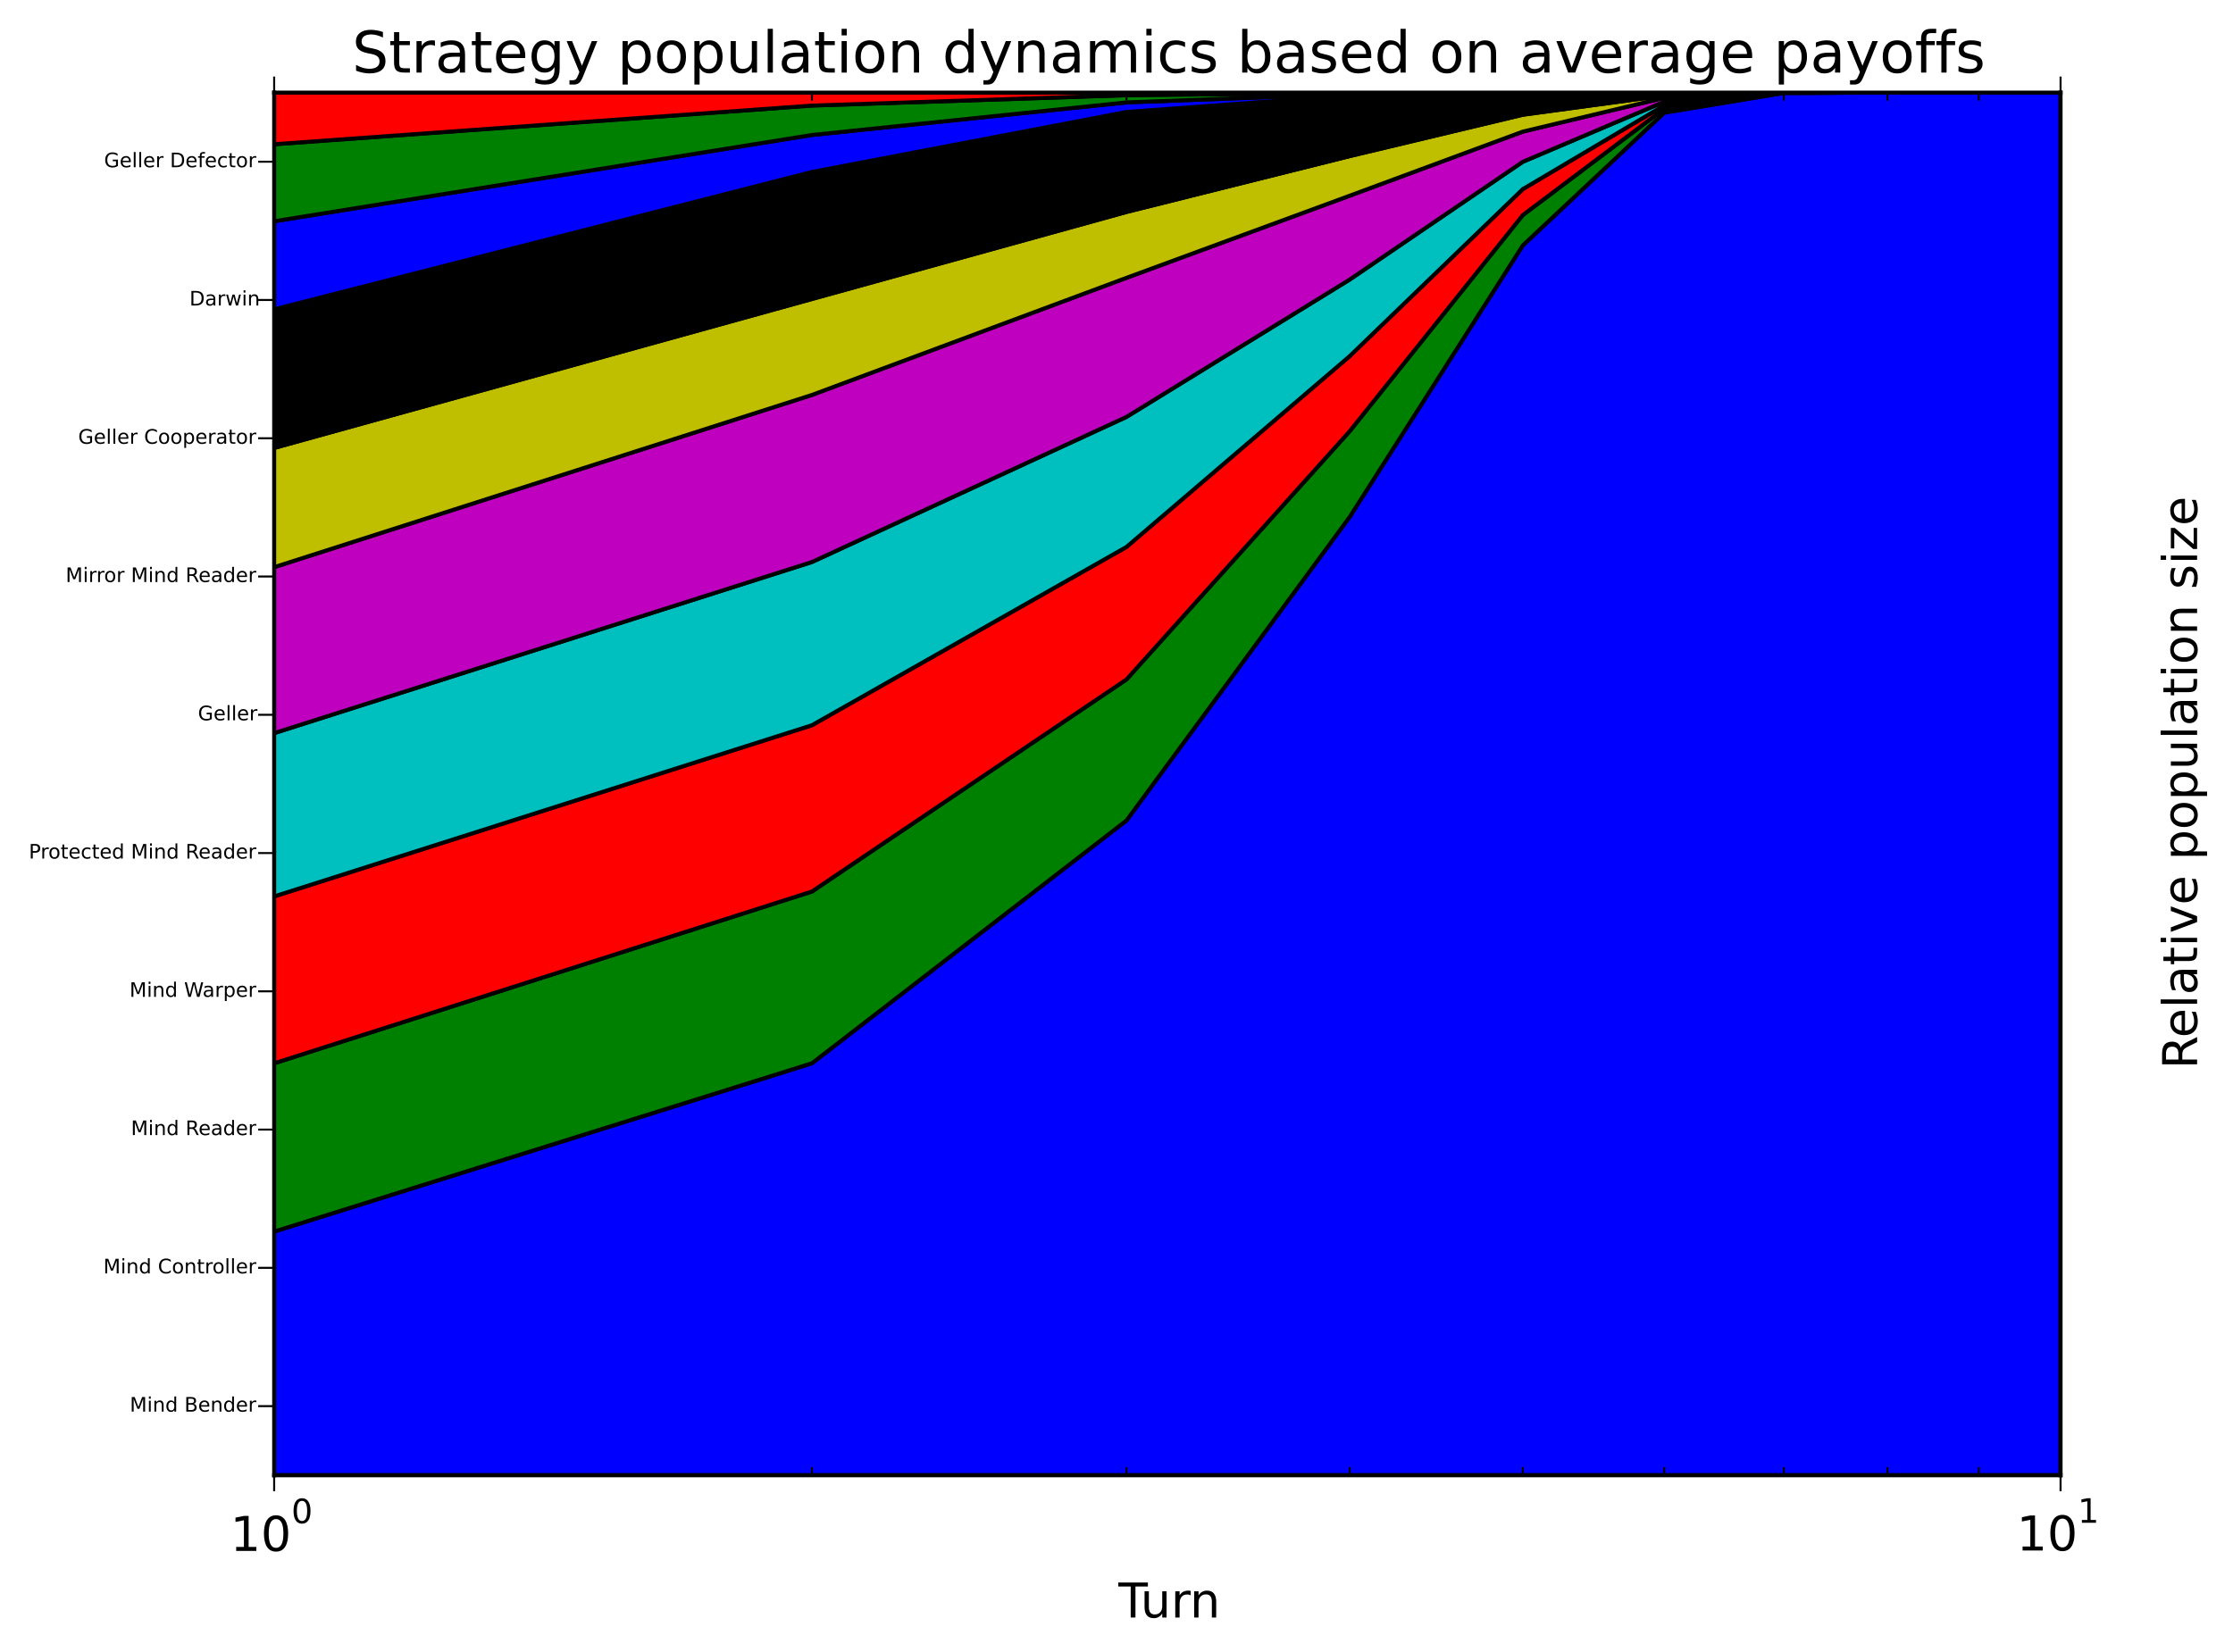 <?xml version="1.0" encoding="utf-8" standalone="no"?>
<!DOCTYPE svg PUBLIC "-//W3C//DTD SVG 1.1//EN"
  "http://www.w3.org/Graphics/SVG/1.1/DTD/svg11.dtd">
<!-- Created with matplotlib (http://matplotlib.org/) -->
<svg height="413pt" version="1.1" viewBox="0 0 558 413" width="558pt" xmlns="http://www.w3.org/2000/svg" xmlns:xlink="http://www.w3.org/1999/xlink">
 <defs>
  <style type="text/css">
*{stroke-linecap:butt;stroke-linejoin:round;}
  </style>
 </defs>
 <g id="figure_1">
  <g id="patch_1">
   <path d="
M0 413.995
L558.725 413.995
L558.725 0
L0 0
z
" style="fill:#ffffff;"/>
  </g>
  <g id="axes_1">
   <g id="patch_2">
    <path d="
M68.511 368.742
L514.911 368.742
L514.911 23.142
L68.511 23.142
z
" style="fill:#ffffff;"/>
   </g>
   <g id="PolyCollection_1">
    <defs>
     <path d="
M-134298 -79.814
L-134298 -45.254
L68.511 -45.254
L202.891 -45.254
L281.498 -45.254
L337.27 -45.254
L380.531 -45.254
L415.878 -45.254
L445.763 -45.254
L471.65 -45.254
L494.485 -45.254
L514.911 -45.254
L514.911 -390.854
L514.911 -390.854
L494.485 -390.854
L471.65 -390.854
L445.763 -390.769
L415.878 -385.835
L380.531 -352.652
L337.27 -284.787
L281.498 -208.914
L202.891 -148.225
L68.511 -106.16
L-134298 -79.814
z
" id="mc8242476f3" style="stroke:#000000;"/>
    </defs>
    <g clip-path="url(#pef2e066b19)">
     <use style="fill:#0000ff;stroke:#000000;" x="0.0" xlink:href="#mc8242476f3" y="413.995"/>
    </g>
   </g>
   <g id="PolyCollection_2">
    <defs>
     <path d="
M-134298 -114.374
L-134298 -79.814
L68.511 -106.16
L202.891 -148.225
L281.498 -208.914
L337.27 -284.787
L380.531 -352.652
L415.878 -385.835
L445.763 -390.769
L471.65 -390.854
L494.485 -390.854
L514.911 -390.854
L514.911 -390.854
L514.911 -390.854
L494.485 -390.854
L471.65 -390.854
L445.763 -390.786
L415.878 -386.829
L380.531 -360.236
L337.27 -306.209
L281.498 -244.169
L202.891 -191.158
L68.511 -148.221
L-134298 -114.374
z
" id="m0f67fa0fde" style="stroke:#000000;"/>
    </defs>
    <g clip-path="url(#pef2e066b19)">
     <use style="fill:#008000;stroke:#000000;" x="0.0" xlink:href="#m0f67fa0fde" y="413.995"/>
    </g>
   </g>
   <g id="PolyCollection_3">
    <defs>
     <path d="
M-134298 -148.934
L-134298 -114.374
L68.511 -148.221
L202.891 -191.158
L281.498 -244.169
L337.27 -306.209
L380.531 -360.236
L415.878 -386.829
L445.763 -390.786
L471.65 -390.854
L494.485 -390.854
L514.911 -390.854
L514.911 -390.854
L514.911 -390.854
L494.485 -390.854
L471.65 -390.854
L445.763 -390.8
L415.878 -387.667
L380.531 -366.723
L337.27 -324.977
L281.498 -277.287
L202.891 -232.722
L68.511 -189.934
L-134298 -148.934
z
" id="m41593e9311" style="stroke:#000000;"/>
    </defs>
    <g clip-path="url(#pef2e066b19)">
     <use style="fill:#ff0000;stroke:#000000;" x="0.0" xlink:href="#m41593e9311" y="413.995"/>
    </g>
   </g>
   <g id="PolyCollection_4">
    <defs>
     <path d="
M-134298 -183.494
L-134298 -148.934
L68.511 -189.934
L202.891 -232.722
L281.498 -277.287
L337.27 -324.977
L380.531 -366.723
L415.878 -387.667
L445.763 -390.8
L471.65 -390.854
L494.485 -390.854
L514.911 -390.854
L514.911 -390.854
L514.911 -390.854
L494.485 -390.854
L471.65 -390.854
L445.763 -390.816
L415.878 -388.569
L380.531 -373.556
L337.27 -344.118
L281.498 -309.789
L202.891 -273.519
L68.511 -230.747
L-134298 -183.494
z
" id="m79c3edde9b" style="stroke:#000000;"/>
    </defs>
    <g clip-path="url(#pef2e066b19)">
     <use style="fill:#00bfbf;stroke:#000000;" x="0.0" xlink:href="#m79c3edde9b" y="413.995"/>
    </g>
   </g>
   <g id="PolyCollection_5">
    <defs>
     <path d="
M-134298 -218.054
L-134298 -183.494
L68.511 -230.747
L202.891 -273.519
L281.498 -309.789
L337.27 -344.118
L380.531 -373.556
L415.878 -388.569
L445.763 -390.816
L471.65 -390.854
L494.485 -390.854
L514.911 -390.854
L514.911 -390.854
L514.911 -390.854
L494.485 -390.854
L471.65 -390.854
L445.763 -390.832
L415.878 -389.55
L380.531 -381.097
L337.27 -365.076
L281.498 -344.554
L202.891 -315.278
L68.511 -272.232
L-134298 -218.054
z
" id="m6685c717e5" style="stroke:#000000;"/>
    </defs>
    <g clip-path="url(#pef2e066b19)">
     <use style="fill:#bf00bf;stroke:#000000;" x="0.0" xlink:href="#m6685c717e5" y="413.995"/>
    </g>
   </g>
   <g id="PolyCollection_6">
    <defs>
     <path d="
M-134298 -252.614
L-134298 -218.054
L68.511 -272.232
L202.891 -315.278
L281.498 -344.554
L337.27 -365.076
L380.531 -381.097
L415.878 -389.55
L445.763 -390.832
L471.65 -390.854
L494.485 -390.854
L514.911 -390.854
L514.911 -390.854
L514.911 -390.854
L494.485 -390.854
L471.65 -390.854
L445.763 -390.841
L415.878 -390.127
L380.531 -385.314
L337.27 -374.972
L281.498 -361.016
L202.891 -339.258
L68.511 -302.028
L-134298 -252.614
z
" id="m4941524618" style="stroke:#000000;"/>
    </defs>
    <g clip-path="url(#pef2e066b19)">
     <use style="fill:#bfbf00;stroke:#000000;" x="0.0" xlink:href="#m4941524618" y="413.995"/>
    </g>
   </g>
   <g id="PolyCollection_7">
    <defs>
     <path d="
M-134298 -287.174
L-134298 -252.614
L68.511 -302.028
L202.891 -339.258
L281.498 -361.016
L337.27 -374.972
L380.531 -385.314
L415.878 -390.127
L445.763 -390.841
L471.65 -390.854
L494.485 -390.854
L514.911 -390.854
L514.911 -390.854
L514.911 -390.854
L494.485 -390.854
L471.65 -390.854
L445.763 -390.854
L415.878 -390.852
L380.531 -390.79
L337.27 -390.113
L281.498 -386.011
L202.891 -371.019
L68.511 -336.675
L-134298 -287.174
z
" id="m78f2114710" style="stroke:#000000;"/>
    </defs>
    <g clip-path="url(#pef2e066b19)">
     <use style="stroke:#000000;" x="0.0" xlink:href="#m78f2114710" y="413.995"/>
    </g>
   </g>
   <g id="PolyCollection_8">
    <defs>
     <path d="
M-134298 -321.734
L-134298 -287.174
L68.511 -336.675
L202.891 -371.019
L281.498 -386.011
L337.27 -390.113
L380.531 -390.79
L415.878 -390.852
L445.763 -390.854
L471.65 -390.854
L494.485 -390.854
L514.911 -390.854
L514.911 -390.854
L514.911 -390.854
L494.485 -390.854
L471.65 -390.854
L445.763 -390.854
L415.878 -390.853
L380.531 -390.822
L337.27 -390.483
L281.498 -388.399
L202.891 -380.257
L68.511 -358.694
L-134298 -321.734
z
" id="mba1c99d856" style="stroke:#000000;"/>
    </defs>
    <g clip-path="url(#pef2e066b19)">
     <use style="fill:#0000ff;stroke:#000000;" x="0.0" xlink:href="#mba1c99d856" y="413.995"/>
    </g>
   </g>
   <g id="PolyCollection_9">
    <defs>
     <path d="
M-134298 -356.294
L-134298 -321.734
L68.511 -358.694
L202.891 -380.257
L281.498 -388.399
L337.27 -390.483
L380.531 -390.822
L415.878 -390.853
L445.763 -390.854
L471.65 -390.854
L494.485 -390.854
L514.911 -390.854
L514.911 -390.854
L514.911 -390.854
L494.485 -390.854
L471.65 -390.854
L445.763 -390.854
L415.878 -390.854
L380.531 -390.846
L337.27 -390.761
L281.498 -390.202
L202.891 -387.609
L68.511 -377.942
L-134298 -356.294
z
" id="ma7e4cc4b0d" style="stroke:#000000;"/>
    </defs>
    <g clip-path="url(#pef2e066b19)">
     <use style="fill:#008000;stroke:#000000;" x="0.0" xlink:href="#ma7e4cc4b0d" y="413.995"/>
    </g>
   </g>
   <g id="PolyCollection_10">
    <defs>
     <path d="
M-134298 -390.854
L-134298 -356.294
L68.511 -377.942
L202.891 -387.609
L281.498 -390.202
L337.27 -390.761
L380.531 -390.846
L415.878 -390.854
L445.763 -390.854
L471.65 -390.854
L494.485 -390.854
L514.911 -390.854
L514.911 -390.854
L514.911 -390.854
L494.485 -390.854
L471.65 -390.854
L445.763 -390.854
L415.878 -390.854
L380.531 -390.854
L337.27 -390.854
L281.498 -390.854
L202.891 -390.854
L68.511 -390.854
L-134298 -390.854
z
" id="m9de6406412" style="stroke:#000000;"/>
    </defs>
    <g clip-path="url(#pef2e066b19)">
     <use style="fill:#ff0000;stroke:#000000;" x="0.0" xlink:href="#m9de6406412" y="413.995"/>
    </g>
   </g>
   <g id="patch_3">
    <path d="
M68.511 23.142
L514.911 23.142" style="fill:none;stroke:#000000;stroke-linecap:square;stroke-linejoin:miter;"/>
   </g>
   <g id="patch_4">
    <path d="
M514.911 368.742
L514.911 23.142" style="fill:none;stroke:#000000;stroke-linecap:square;stroke-linejoin:miter;"/>
   </g>
   <g id="patch_5">
    <path d="
M68.511 368.742
L514.911 368.742" style="fill:none;stroke:#000000;stroke-linecap:square;stroke-linejoin:miter;"/>
   </g>
   <g id="patch_6">
    <path d="
M68.511 368.742
L68.511 23.142" style="fill:none;stroke:#000000;stroke-linecap:square;stroke-linejoin:miter;"/>
   </g>
   <g id="matplotlib.axis_1">
    <g id="xtick_1">
     <g id="line2d_1">
      <defs>
       <path d="
M0 0
L0 4" id="m741efc42ff" style="stroke:#000000;stroke-width:0.5;"/>
      </defs>
      <g>
       <use style="stroke:#000000;stroke-width:0.5;" x="68.511" xlink:href="#m741efc42ff" y="368.742"/>
      </g>
     </g>
     <g id="line2d_2">
      <defs>
       <path d="
M0 0
L0 -4" id="m93b0483c22" style="stroke:#000000;stroke-width:0.5;"/>
      </defs>
      <g>
       <use style="stroke:#000000;stroke-width:0.5;" x="68.511" xlink:href="#m93b0483c22" y="23.142"/>
      </g>
     </g>
     <g id="text_1">
      <!-- $\mathdefault{10^{0}}$ -->
      <defs>
       <path d="
M12.406 8.297
L28.516 8.297
L28.516 63.922
L10.984 60.406
L10.984 69.391
L28.422 72.906
L38.281 72.906
L38.281 8.297
L54.391 8.297
L54.391 0
L12.406 0
z
" id="DejaVuSans-31"/>
       <path d="
M31.781 66.406
Q24.172 66.406 20.328 58.906
Q16.5 51.422 16.5 36.375
Q16.5 21.391 20.328 13.891
Q24.172 6.391 31.781 6.391
Q39.453 6.391 43.281 13.891
Q47.125 21.391 47.125 36.375
Q47.125 51.422 43.281 58.906
Q39.453 66.406 31.781 66.406
M31.781 74.219
Q44.047 74.219 50.516 64.516
Q56.984 54.828 56.984 36.375
Q56.984 17.969 50.516 8.266
Q44.047 -1.422 31.781 -1.422
Q19.531 -1.422 13.062 8.266
Q6.594 17.969 6.594 36.375
Q6.594 54.828 13.062 64.516
Q19.531 74.219 31.781 74.219" id="DejaVuSans-30"/>
      </defs>
      <g transform="translate(57.531 387.686)scale(0.12 -0.12)">
       <use transform="translate(0.0 0.234)" xlink:href="#DejaVuSans-31"/>
       <use transform="translate(63.623 0.234)" xlink:href="#DejaVuSans-30"/>
       <use transform="translate(127.246 58.047)scale(0.7)" xlink:href="#DejaVuSans-30"/>
      </g>
     </g>
    </g>
    <g id="xtick_2">
     <g id="line2d_3">
      <g>
       <use style="stroke:#000000;stroke-width:0.5;" x="514.911" xlink:href="#m741efc42ff" y="368.742"/>
      </g>
     </g>
     <g id="line2d_4">
      <g>
       <use style="stroke:#000000;stroke-width:0.5;" x="514.911" xlink:href="#m93b0483c22" y="23.142"/>
      </g>
     </g>
     <g id="text_2">
      <!-- $\mathdefault{10^{1}}$ -->
      <g transform="translate(503.931 387.566)scale(0.12 -0.12)">
       <use transform="translate(0.0 0.153)" xlink:href="#DejaVuSans-31"/>
       <use transform="translate(63.623 0.153)" xlink:href="#DejaVuSans-30"/>
       <use transform="translate(127.246 57.966)scale(0.7)" xlink:href="#DejaVuSans-31"/>
      </g>
     </g>
    </g>
    <g id="xtick_3">
     <g id="line2d_5">
      <defs>
       <path d="
M0 0
L0 -2" id="m177f7580d0" style="stroke:#000000;stroke-width:0.5;"/>
      </defs>
      <g>
       <use style="stroke:#000000;stroke-width:0.5;" x="202.891" xlink:href="#m177f7580d0" y="368.742"/>
      </g>
     </g>
     <g id="line2d_6">
      <defs>
       <path d="
M0 0
L0 2" id="m5284c7e2a0" style="stroke:#000000;stroke-width:0.5;"/>
      </defs>
      <g>
       <use style="stroke:#000000;stroke-width:0.5;" x="202.891" xlink:href="#m5284c7e2a0" y="23.142"/>
      </g>
     </g>
    </g>
    <g id="xtick_4">
     <g id="line2d_7">
      <g>
       <use style="stroke:#000000;stroke-width:0.5;" x="281.498" xlink:href="#m177f7580d0" y="368.742"/>
      </g>
     </g>
     <g id="line2d_8">
      <g>
       <use style="stroke:#000000;stroke-width:0.5;" x="281.498" xlink:href="#m5284c7e2a0" y="23.142"/>
      </g>
     </g>
    </g>
    <g id="xtick_5">
     <g id="line2d_9">
      <g>
       <use style="stroke:#000000;stroke-width:0.5;" x="337.27" xlink:href="#m177f7580d0" y="368.742"/>
      </g>
     </g>
     <g id="line2d_10">
      <g>
       <use style="stroke:#000000;stroke-width:0.5;" x="337.27" xlink:href="#m5284c7e2a0" y="23.142"/>
      </g>
     </g>
    </g>
    <g id="xtick_6">
     <g id="line2d_11">
      <g>
       <use style="stroke:#000000;stroke-width:0.5;" x="380.531" xlink:href="#m177f7580d0" y="368.742"/>
      </g>
     </g>
     <g id="line2d_12">
      <g>
       <use style="stroke:#000000;stroke-width:0.5;" x="380.531" xlink:href="#m5284c7e2a0" y="23.142"/>
      </g>
     </g>
    </g>
    <g id="xtick_7">
     <g id="line2d_13">
      <g>
       <use style="stroke:#000000;stroke-width:0.5;" x="415.878" xlink:href="#m177f7580d0" y="368.742"/>
      </g>
     </g>
     <g id="line2d_14">
      <g>
       <use style="stroke:#000000;stroke-width:0.5;" x="415.878" xlink:href="#m5284c7e2a0" y="23.142"/>
      </g>
     </g>
    </g>
    <g id="xtick_8">
     <g id="line2d_15">
      <g>
       <use style="stroke:#000000;stroke-width:0.5;" x="445.763" xlink:href="#m177f7580d0" y="368.742"/>
      </g>
     </g>
     <g id="line2d_16">
      <g>
       <use style="stroke:#000000;stroke-width:0.5;" x="445.763" xlink:href="#m5284c7e2a0" y="23.142"/>
      </g>
     </g>
    </g>
    <g id="xtick_9">
     <g id="line2d_17">
      <g>
       <use style="stroke:#000000;stroke-width:0.5;" x="471.65" xlink:href="#m177f7580d0" y="368.742"/>
      </g>
     </g>
     <g id="line2d_18">
      <g>
       <use style="stroke:#000000;stroke-width:0.5;" x="471.65" xlink:href="#m5284c7e2a0" y="23.142"/>
      </g>
     </g>
    </g>
    <g id="xtick_10">
     <g id="line2d_19">
      <g>
       <use style="stroke:#000000;stroke-width:0.5;" x="494.485" xlink:href="#m177f7580d0" y="368.742"/>
      </g>
     </g>
     <g id="line2d_20">
      <g>
       <use style="stroke:#000000;stroke-width:0.5;" x="494.485" xlink:href="#m5284c7e2a0" y="23.142"/>
      </g>
     </g>
    </g>
    <g id="text_3">
     <!-- Turn -->
     <defs>
      <path d="
M8.5 21.578
L8.5 54.688
L17.484 54.688
L17.484 21.922
Q17.484 14.156 20.5 10.266
Q23.531 6.391 29.594 6.391
Q36.859 6.391 41.078 11.031
Q45.312 15.672 45.312 23.688
L45.312 54.688
L54.297 54.688
L54.297 0
L45.312 0
L45.312 8.406
Q42.047 3.422 37.719 1
Q33.406 -1.422 27.688 -1.422
Q18.266 -1.422 13.375 4.438
Q8.5 10.297 8.5 21.578
M31.109 56
z
" id="DejaVuSans-75"/>
      <path d="
M41.109 46.297
Q39.594 47.172 37.812 47.578
Q36.031 48 33.891 48
Q26.266 48 22.188 43.047
Q18.109 38.094 18.109 28.812
L18.109 0
L9.078 0
L9.078 54.688
L18.109 54.688
L18.109 46.188
Q20.953 51.172 25.484 53.578
Q30.031 56 36.531 56
Q37.453 56 38.578 55.875
Q39.703 55.766 41.062 55.516
z
" id="DejaVuSans-72"/>
      <path d="
M54.891 33.016
L54.891 0
L45.906 0
L45.906 32.719
Q45.906 40.484 42.875 44.328
Q39.844 48.188 33.797 48.188
Q26.516 48.188 22.312 43.547
Q18.109 38.922 18.109 30.906
L18.109 0
L9.078 0
L9.078 54.688
L18.109 54.688
L18.109 46.188
Q21.344 51.125 25.703 53.562
Q30.078 56 35.797 56
Q45.219 56 50.047 50.172
Q54.891 44.344 54.891 33.016" id="DejaVuSans-6e"/>
      <path d="
M-0.297 72.906
L61.375 72.906
L61.375 64.594
L35.5 64.594
L35.5 0
L25.594 0
L25.594 64.594
L-0.297 64.594
z
" id="DejaVuSans-54"/>
     </defs>
     <g transform="translate(279.478 404.3)scale(0.12 -0.12)">
      <use xlink:href="#DejaVuSans-54"/>
      <use x="45.959" xlink:href="#DejaVuSans-75"/>
      <use x="109.338" xlink:href="#DejaVuSans-72"/>
      <use x="148.701" xlink:href="#DejaVuSans-6e"/>
     </g>
    </g>
   </g>
   <g id="matplotlib.axis_2">
    <g id="ytick_1">
     <g id="line2d_21">
      <defs>
       <path d="
M0 0
L-4 0" id="mcb0005524f" style="stroke:#000000;stroke-width:0.5;"/>
      </defs>
      <g>
       <use style="stroke:#000000;stroke-width:0.5;" x="68.511" xlink:href="#mcb0005524f" y="351.462"/>
      </g>
     </g>
    </g>
    <g id="ytick_2">
     <g id="line2d_22">
      <g>
       <use style="stroke:#000000;stroke-width:0.5;" x="68.511" xlink:href="#mcb0005524f" y="316.902"/>
      </g>
     </g>
    </g>
    <g id="ytick_3">
     <g id="line2d_23">
      <g>
       <use style="stroke:#000000;stroke-width:0.5;" x="68.511" xlink:href="#mcb0005524f" y="282.342"/>
      </g>
     </g>
    </g>
    <g id="ytick_4">
     <g id="line2d_24">
      <g>
       <use style="stroke:#000000;stroke-width:0.5;" x="68.511" xlink:href="#mcb0005524f" y="247.782"/>
      </g>
     </g>
    </g>
    <g id="ytick_5">
     <g id="line2d_25">
      <g>
       <use style="stroke:#000000;stroke-width:0.5;" x="68.511" xlink:href="#mcb0005524f" y="213.222"/>
      </g>
     </g>
    </g>
    <g id="ytick_6">
     <g id="line2d_26">
      <g>
       <use style="stroke:#000000;stroke-width:0.5;" x="68.511" xlink:href="#mcb0005524f" y="178.662"/>
      </g>
     </g>
    </g>
    <g id="ytick_7">
     <g id="line2d_27">
      <g>
       <use style="stroke:#000000;stroke-width:0.5;" x="68.511" xlink:href="#mcb0005524f" y="144.102"/>
      </g>
     </g>
    </g>
    <g id="ytick_8">
     <g id="line2d_28">
      <g>
       <use style="stroke:#000000;stroke-width:0.5;" x="68.511" xlink:href="#mcb0005524f" y="109.542"/>
      </g>
     </g>
    </g>
    <g id="ytick_9">
     <g id="line2d_29">
      <g>
       <use style="stroke:#000000;stroke-width:0.5;" x="68.511" xlink:href="#mcb0005524f" y="74.982"/>
      </g>
     </g>
    </g>
    <g id="ytick_10">
     <g id="line2d_30">
      <g>
       <use style="stroke:#000000;stroke-width:0.5;" x="68.511" xlink:href="#mcb0005524f" y="40.422"/>
      </g>
     </g>
    </g>
    <g id="text_4">
     <!-- Relative population size -->
     <defs>
      <path d="
M2.984 54.688
L12.5 54.688
L29.594 8.797
L46.688 54.688
L56.203 54.688
L35.688 0
L23.484 0
z
" id="DejaVuSans-76"/>
      <path d="
M30.609 48.391
Q23.391 48.391 19.188 42.75
Q14.984 37.109 14.984 27.297
Q14.984 17.484 19.156 11.844
Q23.344 6.203 30.609 6.203
Q37.797 6.203 41.984 11.859
Q46.188 17.531 46.188 27.297
Q46.188 37.016 41.984 42.703
Q37.797 48.391 30.609 48.391
M30.609 56
Q42.328 56 49.016 48.375
Q55.719 40.766 55.719 27.297
Q55.719 13.875 49.016 6.219
Q42.328 -1.422 30.609 -1.422
Q18.844 -1.422 12.172 6.219
Q5.516 13.875 5.516 27.297
Q5.516 40.766 12.172 48.375
Q18.844 56 30.609 56" id="DejaVuSans-6f"/>
      <path d="
M9.422 54.688
L18.406 54.688
L18.406 0
L9.422 0
z

M9.422 75.984
L18.406 75.984
L18.406 64.594
L9.422 64.594
z
" id="DejaVuSans-69"/>
      <path d="
M5.516 54.688
L48.188 54.688
L48.188 46.484
L14.406 7.172
L48.188 7.172
L48.188 0
L4.297 0
L4.297 8.203
L38.094 47.516
L5.516 47.516
z
" id="DejaVuSans-7a"/>
      <path d="
M9.422 75.984
L18.406 75.984
L18.406 0
L9.422 0
z
" id="DejaVuSans-6c"/>
      <path id="DejaVuSans-20"/>
      <path d="
M44.391 34.188
Q47.562 33.109 50.562 29.594
Q53.562 26.078 56.594 19.922
L66.609 0
L56 0
L46.688 18.703
Q43.062 26.031 39.672 28.422
Q36.281 30.812 30.422 30.812
L19.672 30.812
L19.672 0
L9.812 0
L9.812 72.906
L32.078 72.906
Q44.578 72.906 50.734 67.672
Q56.891 62.453 56.891 51.906
Q56.891 45.016 53.688 40.469
Q50.484 35.938 44.391 34.188
M19.672 64.797
L19.672 38.922
L32.078 38.922
Q39.203 38.922 42.844 42.219
Q46.484 45.516 46.484 51.906
Q46.484 58.297 42.844 61.547
Q39.203 64.797 32.078 64.797
z
" id="DejaVuSans-52"/>
      <path d="
M18.312 70.219
L18.312 54.688
L36.812 54.688
L36.812 47.703
L18.312 47.703
L18.312 18.016
Q18.312 11.328 20.141 9.422
Q21.969 7.516 27.594 7.516
L36.812 7.516
L36.812 0
L27.594 0
Q17.188 0 13.234 3.875
Q9.281 7.766 9.281 18.016
L9.281 47.703
L2.688 47.703
L2.688 54.688
L9.281 54.688
L9.281 70.219
z
" id="DejaVuSans-74"/>
      <path d="
M56.203 29.594
L56.203 25.203
L14.891 25.203
Q15.484 15.922 20.484 11.062
Q25.484 6.203 34.422 6.203
Q39.594 6.203 44.453 7.469
Q49.312 8.734 54.109 11.281
L54.109 2.781
Q49.266 0.734 44.188 -0.344
Q39.109 -1.422 33.891 -1.422
Q20.797 -1.422 13.156 6.188
Q5.516 13.812 5.516 26.812
Q5.516 40.234 12.766 48.109
Q20.016 56 32.328 56
Q43.359 56 49.781 48.891
Q56.203 41.797 56.203 29.594
M47.219 32.234
Q47.125 39.594 43.094 43.984
Q39.062 48.391 32.422 48.391
Q24.906 48.391 20.391 44.141
Q15.875 39.891 15.188 32.172
z
" id="DejaVuSans-65"/>
      <path d="
M18.109 8.203
L18.109 -20.797
L9.078 -20.797
L9.078 54.688
L18.109 54.688
L18.109 46.391
Q20.953 51.266 25.266 53.625
Q29.594 56 35.594 56
Q45.562 56 51.781 48.094
Q58.016 40.188 58.016 27.297
Q58.016 14.406 51.781 6.484
Q45.562 -1.422 35.594 -1.422
Q29.594 -1.422 25.266 0.953
Q20.953 3.328 18.109 8.203
M48.688 27.297
Q48.688 37.203 44.609 42.844
Q40.531 48.484 33.406 48.484
Q26.266 48.484 22.188 42.844
Q18.109 37.203 18.109 27.297
Q18.109 17.391 22.188 11.75
Q26.266 6.109 33.406 6.109
Q40.531 6.109 44.609 11.75
Q48.688 17.391 48.688 27.297" id="DejaVuSans-70"/>
      <path d="
M44.281 53.078
L44.281 44.578
Q40.484 46.531 36.375 47.5
Q32.281 48.484 27.875 48.484
Q21.188 48.484 17.844 46.438
Q14.5 44.391 14.5 40.281
Q14.5 37.156 16.891 35.375
Q19.281 33.594 26.516 31.984
L29.594 31.297
Q39.156 29.25 43.188 25.516
Q47.219 21.781 47.219 15.094
Q47.219 7.469 41.188 3.016
Q35.156 -1.422 24.609 -1.422
Q20.219 -1.422 15.453 -0.562
Q10.688 0.297 5.422 2
L5.422 11.281
Q10.406 8.688 15.234 7.391
Q20.062 6.109 24.812 6.109
Q31.156 6.109 34.562 8.281
Q37.984 10.453 37.984 14.406
Q37.984 18.062 35.516 20.016
Q33.062 21.969 24.703 23.781
L21.578 24.516
Q13.234 26.266 9.516 29.906
Q5.812 33.547 5.812 39.891
Q5.812 47.609 11.281 51.797
Q16.75 56 26.812 56
Q31.781 56 36.172 55.266
Q40.578 54.547 44.281 53.078" id="DejaVuSans-73"/>
      <path d="
M34.281 27.484
Q23.391 27.484 19.188 25
Q14.984 22.516 14.984 16.5
Q14.984 11.719 18.141 8.906
Q21.297 6.109 26.703 6.109
Q34.188 6.109 38.703 11.406
Q43.219 16.703 43.219 25.484
L43.219 27.484
z

M52.203 31.203
L52.203 0
L43.219 0
L43.219 8.297
Q40.141 3.328 35.547 0.953
Q30.953 -1.422 24.312 -1.422
Q15.922 -1.422 10.953 3.297
Q6 8.016 6 15.922
Q6 25.141 12.172 29.828
Q18.359 34.516 30.609 34.516
L43.219 34.516
L43.219 35.406
Q43.219 41.609 39.141 45
Q35.062 48.391 27.688 48.391
Q23 48.391 18.547 47.266
Q14.109 46.141 10.016 43.891
L10.016 52.203
Q14.938 54.109 19.578 55.047
Q24.219 56 28.609 56
Q40.484 56 46.344 49.844
Q52.203 43.703 52.203 31.203" id="DejaVuSans-61"/>
     </defs>
     <g transform="translate(549.029 267.195)rotate(-90.0)scale(0.12 -0.12)">
      <use xlink:href="#DejaVuSans-52"/>
      <use x="64.982" xlink:href="#DejaVuSans-65"/>
      <use x="126.506" xlink:href="#DejaVuSans-6c"/>
      <use x="154.289" xlink:href="#DejaVuSans-61"/>
      <use x="215.568" xlink:href="#DejaVuSans-74"/>
      <use x="254.777" xlink:href="#DejaVuSans-69"/>
      <use x="282.561" xlink:href="#DejaVuSans-76"/>
      <use x="341.74" xlink:href="#DejaVuSans-65"/>
      <use x="403.264" xlink:href="#DejaVuSans-20"/>
      <use x="435.051" xlink:href="#DejaVuSans-70"/>
      <use x="498.527" xlink:href="#DejaVuSans-6f"/>
      <use x="559.709" xlink:href="#DejaVuSans-70"/>
      <use x="623.186" xlink:href="#DejaVuSans-75"/>
      <use x="686.564" xlink:href="#DejaVuSans-6c"/>
      <use x="714.348" xlink:href="#DejaVuSans-61"/>
      <use x="775.627" xlink:href="#DejaVuSans-74"/>
      <use x="814.836" xlink:href="#DejaVuSans-69"/>
      <use x="842.619" xlink:href="#DejaVuSans-6f"/>
      <use x="903.801" xlink:href="#DejaVuSans-6e"/>
      <use x="967.18" xlink:href="#DejaVuSans-20"/>
      <use x="998.967" xlink:href="#DejaVuSans-73"/>
      <use x="1051.066" xlink:href="#DejaVuSans-69"/>
      <use x="1078.85" xlink:href="#DejaVuSans-7a"/>
      <use x="1131.34" xlink:href="#DejaVuSans-65"/>
     </g>
    </g>
   </g>
   <g id="text_5">
    <!-- Mind Bender -->
    <defs>
     <path d="
M9.812 72.906
L24.516 72.906
L43.109 23.297
L61.812 72.906
L76.516 72.906
L76.516 0
L66.891 0
L66.891 64.016
L48.094 14.016
L38.188 14.016
L19.391 64.016
L19.391 0
L9.812 0
z
" id="DejaVuSans-4d"/>
     <path d="
M45.406 46.391
L45.406 75.984
L54.391 75.984
L54.391 0
L45.406 0
L45.406 8.203
Q42.578 3.328 38.25 0.953
Q33.938 -1.422 27.875 -1.422
Q17.969 -1.422 11.734 6.484
Q5.516 14.406 5.516 27.297
Q5.516 40.188 11.734 48.094
Q17.969 56 27.875 56
Q33.938 56 38.25 53.625
Q42.578 51.266 45.406 46.391
M14.797 27.297
Q14.797 17.391 18.875 11.75
Q22.953 6.109 30.078 6.109
Q37.203 6.109 41.297 11.75
Q45.406 17.391 45.406 27.297
Q45.406 37.203 41.297 42.844
Q37.203 48.484 30.078 48.484
Q22.953 48.484 18.875 42.844
Q14.797 37.203 14.797 27.297" id="DejaVuSans-64"/>
     <path d="
M19.672 34.812
L19.672 8.109
L35.5 8.109
Q43.453 8.109 47.281 11.406
Q51.125 14.703 51.125 21.484
Q51.125 28.328 47.281 31.562
Q43.453 34.812 35.5 34.812
z

M19.672 64.797
L19.672 42.828
L34.281 42.828
Q41.5 42.828 45.031 45.531
Q48.578 48.25 48.578 53.812
Q48.578 59.328 45.031 62.062
Q41.5 64.797 34.281 64.797
z

M9.812 72.906
L35.016 72.906
Q46.297 72.906 52.391 68.219
Q58.5 63.531 58.5 54.891
Q58.5 48.188 55.375 44.234
Q52.25 40.281 46.188 39.312
Q53.469 37.75 57.5 32.781
Q61.531 27.828 61.531 20.406
Q61.531 10.641 54.891 5.312
Q48.25 0 35.984 0
L9.812 0
z
" id="DejaVuSans-42"/>
    </defs>
    <g transform="translate(32.43 352.841)scale(0.05 -0.05)">
     <use xlink:href="#DejaVuSans-4d"/>
     <use x="86.279" xlink:href="#DejaVuSans-69"/>
     <use x="114.062" xlink:href="#DejaVuSans-6e"/>
     <use x="177.441" xlink:href="#DejaVuSans-64"/>
     <use x="240.918" xlink:href="#DejaVuSans-20"/>
     <use x="272.705" xlink:href="#DejaVuSans-42"/>
     <use x="341.309" xlink:href="#DejaVuSans-65"/>
     <use x="402.832" xlink:href="#DejaVuSans-6e"/>
     <use x="466.211" xlink:href="#DejaVuSans-64"/>
     <use x="529.688" xlink:href="#DejaVuSans-65"/>
     <use x="591.211" xlink:href="#DejaVuSans-72"/>
    </g>
   </g>
   <g id="text_6">
    <!-- Mind Controller -->
    <defs>
     <path d="
M64.406 67.281
L64.406 56.891
Q59.422 61.531 53.781 63.812
Q48.141 66.109 41.797 66.109
Q29.297 66.109 22.656 58.469
Q16.016 50.828 16.016 36.375
Q16.016 21.969 22.656 14.328
Q29.297 6.688 41.797 6.688
Q48.141 6.688 53.781 8.984
Q59.422 11.281 64.406 15.922
L64.406 5.609
Q59.234 2.094 53.438 0.328
Q47.656 -1.422 41.219 -1.422
Q24.656 -1.422 15.125 8.703
Q5.609 18.844 5.609 36.375
Q5.609 53.953 15.125 64.078
Q24.656 74.219 41.219 74.219
Q47.75 74.219 53.531 72.484
Q59.328 70.75 64.406 67.281" id="DejaVuSans-43"/>
    </defs>
    <g transform="translate(25.82 318.281)scale(0.05 -0.05)">
     <use xlink:href="#DejaVuSans-4d"/>
     <use x="86.279" xlink:href="#DejaVuSans-69"/>
     <use x="114.062" xlink:href="#DejaVuSans-6e"/>
     <use x="177.441" xlink:href="#DejaVuSans-64"/>
     <use x="240.918" xlink:href="#DejaVuSans-20"/>
     <use x="272.705" xlink:href="#DejaVuSans-43"/>
     <use x="342.529" xlink:href="#DejaVuSans-6f"/>
     <use x="403.711" xlink:href="#DejaVuSans-6e"/>
     <use x="467.09" xlink:href="#DejaVuSans-74"/>
     <use x="506.299" xlink:href="#DejaVuSans-72"/>
     <use x="545.162" xlink:href="#DejaVuSans-6f"/>
     <use x="606.344" xlink:href="#DejaVuSans-6c"/>
     <use x="634.127" xlink:href="#DejaVuSans-6c"/>
     <use x="661.91" xlink:href="#DejaVuSans-65"/>
     <use x="723.434" xlink:href="#DejaVuSans-72"/>
    </g>
   </g>
   <g id="text_7">
    <!-- Mind Reader -->
    <g transform="translate(32.716 283.721)scale(0.05 -0.05)">
     <use xlink:href="#DejaVuSans-4d"/>
     <use x="86.279" xlink:href="#DejaVuSans-69"/>
     <use x="114.062" xlink:href="#DejaVuSans-6e"/>
     <use x="177.441" xlink:href="#DejaVuSans-64"/>
     <use x="240.918" xlink:href="#DejaVuSans-20"/>
     <use x="272.705" xlink:href="#DejaVuSans-52"/>
     <use x="337.688" xlink:href="#DejaVuSans-65"/>
     <use x="399.211" xlink:href="#DejaVuSans-61"/>
     <use x="460.49" xlink:href="#DejaVuSans-64"/>
     <use x="523.967" xlink:href="#DejaVuSans-65"/>
     <use x="585.49" xlink:href="#DejaVuSans-72"/>
    </g>
   </g>
   <g id="text_8">
    <!-- Mind Warper -->
    <defs>
     <path d="
M3.328 72.906
L13.281 72.906
L28.609 11.281
L43.891 72.906
L54.984 72.906
L70.312 11.281
L85.594 72.906
L95.609 72.906
L77.297 0
L64.891 0
L49.516 63.281
L33.984 0
L21.578 0
z
" id="DejaVuSans-57"/>
    </defs>
    <g transform="translate(32.361 249.161)scale(0.05 -0.05)">
     <use xlink:href="#DejaVuSans-4d"/>
     <use x="86.279" xlink:href="#DejaVuSans-69"/>
     <use x="114.062" xlink:href="#DejaVuSans-6e"/>
     <use x="177.441" xlink:href="#DejaVuSans-64"/>
     <use x="240.918" xlink:href="#DejaVuSans-20"/>
     <use x="272.705" xlink:href="#DejaVuSans-57"/>
     <use x="365.207" xlink:href="#DejaVuSans-61"/>
     <use x="426.486" xlink:href="#DejaVuSans-72"/>
     <use x="467.6" xlink:href="#DejaVuSans-70"/>
     <use x="531.076" xlink:href="#DejaVuSans-65"/>
     <use x="592.6" xlink:href="#DejaVuSans-72"/>
    </g>
   </g>
   <g id="text_9">
    <!-- Protected Mind Reader -->
    <defs>
     <path d="
M19.672 64.797
L19.672 37.406
L32.078 37.406
Q38.969 37.406 42.719 40.969
Q46.484 44.531 46.484 51.125
Q46.484 57.672 42.719 61.234
Q38.969 64.797 32.078 64.797
z

M9.812 72.906
L32.078 72.906
Q44.344 72.906 50.609 67.359
Q56.891 61.812 56.891 51.125
Q56.891 40.328 50.609 34.812
Q44.344 29.297 32.078 29.297
L19.672 29.297
L19.672 0
L9.812 0
z
" id="DejaVuSans-50"/>
     <path d="
M48.781 52.594
L48.781 44.188
Q44.969 46.297 41.141 47.344
Q37.312 48.391 33.406 48.391
Q24.656 48.391 19.812 42.844
Q14.984 37.312 14.984 27.297
Q14.984 17.281 19.812 11.734
Q24.656 6.203 33.406 6.203
Q37.312 6.203 41.141 7.25
Q44.969 8.297 48.781 10.406
L48.781 2.094
Q45.016 0.344 40.984 -0.531
Q36.969 -1.422 32.422 -1.422
Q20.062 -1.422 12.781 6.344
Q5.516 14.109 5.516 27.297
Q5.516 40.672 12.859 48.328
Q20.219 56 33.016 56
Q37.156 56 41.109 55.141
Q45.062 54.297 48.781 52.594" id="DejaVuSans-63"/>
    </defs>
    <g transform="translate(7.2 214.601)scale(0.05 -0.05)">
     <use xlink:href="#DejaVuSans-50"/>
     <use x="58.553" xlink:href="#DejaVuSans-72"/>
     <use x="97.416" xlink:href="#DejaVuSans-6f"/>
     <use x="158.598" xlink:href="#DejaVuSans-74"/>
     <use x="197.807" xlink:href="#DejaVuSans-65"/>
     <use x="259.33" xlink:href="#DejaVuSans-63"/>
     <use x="314.311" xlink:href="#DejaVuSans-74"/>
     <use x="353.52" xlink:href="#DejaVuSans-65"/>
     <use x="415.043" xlink:href="#DejaVuSans-64"/>
     <use x="478.52" xlink:href="#DejaVuSans-20"/>
     <use x="510.307" xlink:href="#DejaVuSans-4d"/>
     <use x="596.586" xlink:href="#DejaVuSans-69"/>
     <use x="624.369" xlink:href="#DejaVuSans-6e"/>
     <use x="687.748" xlink:href="#DejaVuSans-64"/>
     <use x="751.225" xlink:href="#DejaVuSans-20"/>
     <use x="783.012" xlink:href="#DejaVuSans-52"/>
     <use x="847.994" xlink:href="#DejaVuSans-65"/>
     <use x="909.518" xlink:href="#DejaVuSans-61"/>
     <use x="970.797" xlink:href="#DejaVuSans-64"/>
     <use x="1034.273" xlink:href="#DejaVuSans-65"/>
     <use x="1095.797" xlink:href="#DejaVuSans-72"/>
    </g>
   </g>
   <g id="text_10">
    <!-- Geller -->
    <defs>
     <path d="
M59.516 10.406
L59.516 29.984
L43.406 29.984
L43.406 38.094
L69.281 38.094
L69.281 6.781
Q63.578 2.734 56.688 0.656
Q49.812 -1.422 42 -1.422
Q24.906 -1.422 15.25 8.562
Q5.609 18.562 5.609 36.375
Q5.609 54.25 15.25 64.234
Q24.906 74.219 42 74.219
Q49.125 74.219 55.547 72.453
Q61.969 70.703 67.391 67.281
L67.391 56.781
Q61.922 61.422 55.766 63.766
Q49.609 66.109 42.828 66.109
Q29.438 66.109 22.719 58.641
Q16.016 51.172 16.016 36.375
Q16.016 21.625 22.719 14.156
Q29.438 6.688 42.828 6.688
Q48.047 6.688 52.141 7.594
Q56.25 8.5 59.516 10.406" id="DejaVuSans-47"/>
    </defs>
    <g transform="translate(49.466 180.041)scale(0.05 -0.05)">
     <use xlink:href="#DejaVuSans-47"/>
     <use x="77.49" xlink:href="#DejaVuSans-65"/>
     <use x="139.014" xlink:href="#DejaVuSans-6c"/>
     <use x="166.797" xlink:href="#DejaVuSans-6c"/>
     <use x="194.58" xlink:href="#DejaVuSans-65"/>
     <use x="256.104" xlink:href="#DejaVuSans-72"/>
    </g>
   </g>
   <g id="text_11">
    <!-- Mirror Mind Reader -->
    <g transform="translate(16.398 145.481)scale(0.05 -0.05)">
     <use xlink:href="#DejaVuSans-4d"/>
     <use x="86.279" xlink:href="#DejaVuSans-69"/>
     <use x="114.062" xlink:href="#DejaVuSans-72"/>
     <use x="153.426" xlink:href="#DejaVuSans-72"/>
     <use x="192.289" xlink:href="#DejaVuSans-6f"/>
     <use x="253.471" xlink:href="#DejaVuSans-72"/>
     <use x="294.584" xlink:href="#DejaVuSans-20"/>
     <use x="326.371" xlink:href="#DejaVuSans-4d"/>
     <use x="412.65" xlink:href="#DejaVuSans-69"/>
     <use x="440.434" xlink:href="#DejaVuSans-6e"/>
     <use x="503.812" xlink:href="#DejaVuSans-64"/>
     <use x="567.289" xlink:href="#DejaVuSans-20"/>
     <use x="599.076" xlink:href="#DejaVuSans-52"/>
     <use x="664.059" xlink:href="#DejaVuSans-65"/>
     <use x="725.582" xlink:href="#DejaVuSans-61"/>
     <use x="786.861" xlink:href="#DejaVuSans-64"/>
     <use x="850.338" xlink:href="#DejaVuSans-65"/>
     <use x="911.861" xlink:href="#DejaVuSans-72"/>
    </g>
   </g>
   <g id="text_12">
    <!-- Geller Cooperator -->
    <g transform="translate(19.541 110.921)scale(0.05 -0.05)">
     <use xlink:href="#DejaVuSans-47"/>
     <use x="77.49" xlink:href="#DejaVuSans-65"/>
     <use x="139.014" xlink:href="#DejaVuSans-6c"/>
     <use x="166.797" xlink:href="#DejaVuSans-6c"/>
     <use x="194.58" xlink:href="#DejaVuSans-65"/>
     <use x="256.104" xlink:href="#DejaVuSans-72"/>
     <use x="297.217" xlink:href="#DejaVuSans-20"/>
     <use x="329.004" xlink:href="#DejaVuSans-43"/>
     <use x="398.828" xlink:href="#DejaVuSans-6f"/>
     <use x="460.01" xlink:href="#DejaVuSans-6f"/>
     <use x="521.191" xlink:href="#DejaVuSans-70"/>
     <use x="584.668" xlink:href="#DejaVuSans-65"/>
     <use x="646.191" xlink:href="#DejaVuSans-72"/>
     <use x="687.305" xlink:href="#DejaVuSans-61"/>
     <use x="748.584" xlink:href="#DejaVuSans-74"/>
     <use x="787.793" xlink:href="#DejaVuSans-6f"/>
     <use x="848.975" xlink:href="#DejaVuSans-72"/>
    </g>
   </g>
   <g id="text_13">
    <!-- Darwin -->
    <defs>
     <path d="
M19.672 64.797
L19.672 8.109
L31.594 8.109
Q46.688 8.109 53.688 14.938
Q60.688 21.781 60.688 36.531
Q60.688 51.172 53.688 57.984
Q46.688 64.797 31.594 64.797
z

M9.812 72.906
L30.078 72.906
Q51.266 72.906 61.172 64.094
Q71.094 55.281 71.094 36.531
Q71.094 17.672 61.125 8.828
Q51.172 0 30.078 0
L9.812 0
z
" id="DejaVuSans-44"/>
     <path d="
M4.203 54.688
L13.188 54.688
L24.422 12.016
L35.594 54.688
L46.188 54.688
L57.422 12.016
L68.609 54.688
L77.594 54.688
L63.281 0
L52.688 0
L40.922 44.828
L29.109 0
L18.5 0
z
" id="DejaVuSans-77"/>
    </defs>
    <g transform="translate(47.345 76.361)scale(0.05 -0.05)">
     <use xlink:href="#DejaVuSans-44"/>
     <use x="77.002" xlink:href="#DejaVuSans-61"/>
     <use x="138.281" xlink:href="#DejaVuSans-72"/>
     <use x="179.395" xlink:href="#DejaVuSans-77"/>
     <use x="261.182" xlink:href="#DejaVuSans-69"/>
     <use x="288.965" xlink:href="#DejaVuSans-6e"/>
    </g>
   </g>
   <g id="text_14">
    <!-- Geller Defector -->
    <defs>
     <path d="
M37.109 75.984
L37.109 68.5
L28.516 68.5
Q23.688 68.5 21.797 66.547
Q19.922 64.594 19.922 59.516
L19.922 54.688
L34.719 54.688
L34.719 47.703
L19.922 47.703
L19.922 0
L10.891 0
L10.891 47.703
L2.297 47.703
L2.297 54.688
L10.891 54.688
L10.891 58.5
Q10.891 67.625 15.141 71.797
Q19.391 75.984 28.609 75.984
z
" id="DejaVuSans-66"/>
    </defs>
    <g transform="translate(26.009 41.801)scale(0.05 -0.05)">
     <use xlink:href="#DejaVuSans-47"/>
     <use x="77.49" xlink:href="#DejaVuSans-65"/>
     <use x="139.014" xlink:href="#DejaVuSans-6c"/>
     <use x="166.797" xlink:href="#DejaVuSans-6c"/>
     <use x="194.58" xlink:href="#DejaVuSans-65"/>
     <use x="256.104" xlink:href="#DejaVuSans-72"/>
     <use x="297.217" xlink:href="#DejaVuSans-20"/>
     <use x="329.004" xlink:href="#DejaVuSans-44"/>
     <use x="406.006" xlink:href="#DejaVuSans-65"/>
     <use x="467.529" xlink:href="#DejaVuSans-66"/>
     <use x="502.734" xlink:href="#DejaVuSans-65"/>
     <use x="564.258" xlink:href="#DejaVuSans-63"/>
     <use x="619.238" xlink:href="#DejaVuSans-74"/>
     <use x="658.447" xlink:href="#DejaVuSans-6f"/>
     <use x="719.629" xlink:href="#DejaVuSans-72"/>
    </g>
   </g>
   <g id="text_15">
    <!-- Strategy population dynamics based on average payoffs -->
    <defs>
     <path d="
M53.516 70.516
L53.516 60.891
Q47.906 63.578 42.922 64.891
Q37.938 66.219 33.297 66.219
Q25.25 66.219 20.875 63.094
Q16.5 59.969 16.5 54.203
Q16.5 49.359 19.406 46.891
Q22.312 44.438 30.422 42.922
L36.375 41.703
Q47.406 39.594 52.656 34.297
Q57.906 29 57.906 20.125
Q57.906 9.516 50.797 4.047
Q43.703 -1.422 29.984 -1.422
Q24.812 -1.422 18.969 -0.25
Q13.141 0.922 6.891 3.219
L6.891 13.375
Q12.891 10.016 18.656 8.297
Q24.422 6.594 29.984 6.594
Q38.422 6.594 43.016 9.906
Q47.609 13.234 47.609 19.391
Q47.609 24.75 44.312 27.781
Q41.016 30.812 33.5 32.328
L27.484 33.5
Q16.453 35.688 11.516 40.375
Q6.594 45.062 6.594 53.422
Q6.594 63.094 13.406 68.656
Q20.219 74.219 32.172 74.219
Q37.312 74.219 42.625 73.281
Q47.953 72.359 53.516 70.516" id="DejaVuSans-53"/>
     <path d="
M45.406 27.984
Q45.406 37.75 41.375 43.109
Q37.359 48.484 30.078 48.484
Q22.859 48.484 18.828 43.109
Q14.797 37.75 14.797 27.984
Q14.797 18.266 18.828 12.891
Q22.859 7.516 30.078 7.516
Q37.359 7.516 41.375 12.891
Q45.406 18.266 45.406 27.984
M54.391 6.781
Q54.391 -7.172 48.188 -13.984
Q42 -20.797 29.203 -20.797
Q24.469 -20.797 20.266 -20.094
Q16.062 -19.391 12.109 -17.922
L12.109 -9.188
Q16.062 -11.328 19.922 -12.344
Q23.781 -13.375 27.781 -13.375
Q36.625 -13.375 41.016 -8.766
Q45.406 -4.156 45.406 5.172
L45.406 9.625
Q42.625 4.781 38.281 2.391
Q33.938 0 27.875 0
Q17.828 0 11.672 7.656
Q5.516 15.328 5.516 27.984
Q5.516 40.672 11.672 48.328
Q17.828 56 27.875 56
Q33.938 56 38.281 53.609
Q42.625 51.219 45.406 46.391
L45.406 54.688
L54.391 54.688
z
" id="DejaVuSans-67"/>
     <path d="
M52 44.188
Q55.375 50.25 60.062 53.125
Q64.75 56 71.094 56
Q79.641 56 84.281 50.016
Q88.922 44.047 88.922 33.016
L88.922 0
L79.891 0
L79.891 32.719
Q79.891 40.578 77.094 44.375
Q74.312 48.188 68.609 48.188
Q61.625 48.188 57.562 43.547
Q53.516 38.922 53.516 30.906
L53.516 0
L44.484 0
L44.484 32.719
Q44.484 40.625 41.703 44.406
Q38.922 48.188 33.109 48.188
Q26.219 48.188 22.156 43.531
Q18.109 38.875 18.109 30.906
L18.109 0
L9.078 0
L9.078 54.688
L18.109 54.688
L18.109 46.188
Q21.188 51.219 25.484 53.609
Q29.781 56 35.688 56
Q41.656 56 45.828 52.969
Q50 49.953 52 44.188" id="DejaVuSans-6d"/>
     <path d="
M48.688 27.297
Q48.688 37.203 44.609 42.844
Q40.531 48.484 33.406 48.484
Q26.266 48.484 22.188 42.844
Q18.109 37.203 18.109 27.297
Q18.109 17.391 22.188 11.75
Q26.266 6.109 33.406 6.109
Q40.531 6.109 44.609 11.75
Q48.688 17.391 48.688 27.297
M18.109 46.391
Q20.953 51.266 25.266 53.625
Q29.594 56 35.594 56
Q45.562 56 51.781 48.094
Q58.016 40.188 58.016 27.297
Q58.016 14.406 51.781 6.484
Q45.562 -1.422 35.594 -1.422
Q29.594 -1.422 25.266 0.953
Q20.953 3.328 18.109 8.203
L18.109 0
L9.078 0
L9.078 75.984
L18.109 75.984
z
" id="DejaVuSans-62"/>
     <path d="
M32.172 -5.078
Q28.375 -14.844 24.75 -17.812
Q21.141 -20.797 15.094 -20.797
L7.906 -20.797
L7.906 -13.281
L13.188 -13.281
Q16.891 -13.281 18.938 -11.516
Q21 -9.766 23.484 -3.219
L25.094 0.875
L2.984 54.688
L12.5 54.688
L29.594 11.922
L46.688 54.688
L56.203 54.688
z
" id="DejaVuSans-79"/>
    </defs>
    <g transform="translate(87.986 18.142)scale(0.144 -0.144)">
     <use xlink:href="#DejaVuSans-53"/>
     <use x="63.477" xlink:href="#DejaVuSans-74"/>
     <use x="102.686" xlink:href="#DejaVuSans-72"/>
     <use x="143.799" xlink:href="#DejaVuSans-61"/>
     <use x="205.078" xlink:href="#DejaVuSans-74"/>
     <use x="244.287" xlink:href="#DejaVuSans-65"/>
     <use x="305.811" xlink:href="#DejaVuSans-67"/>
     <use x="369.287" xlink:href="#DejaVuSans-79"/>
     <use x="428.467" xlink:href="#DejaVuSans-20"/>
     <use x="460.254" xlink:href="#DejaVuSans-70"/>
     <use x="523.73" xlink:href="#DejaVuSans-6f"/>
     <use x="584.912" xlink:href="#DejaVuSans-70"/>
     <use x="648.389" xlink:href="#DejaVuSans-75"/>
     <use x="711.768" xlink:href="#DejaVuSans-6c"/>
     <use x="739.551" xlink:href="#DejaVuSans-61"/>
     <use x="800.83" xlink:href="#DejaVuSans-74"/>
     <use x="840.039" xlink:href="#DejaVuSans-69"/>
     <use x="867.822" xlink:href="#DejaVuSans-6f"/>
     <use x="929.004" xlink:href="#DejaVuSans-6e"/>
     <use x="992.383" xlink:href="#DejaVuSans-20"/>
     <use x="1024.17" xlink:href="#DejaVuSans-64"/>
     <use x="1087.646" xlink:href="#DejaVuSans-79"/>
     <use x="1146.826" xlink:href="#DejaVuSans-6e"/>
     <use x="1210.205" xlink:href="#DejaVuSans-61"/>
     <use x="1271.484" xlink:href="#DejaVuSans-6d"/>
     <use x="1368.896" xlink:href="#DejaVuSans-69"/>
     <use x="1396.68" xlink:href="#DejaVuSans-63"/>
     <use x="1451.66" xlink:href="#DejaVuSans-73"/>
     <use x="1503.76" xlink:href="#DejaVuSans-20"/>
     <use x="1535.547" xlink:href="#DejaVuSans-62"/>
     <use x="1599.023" xlink:href="#DejaVuSans-61"/>
     <use x="1660.303" xlink:href="#DejaVuSans-73"/>
     <use x="1712.402" xlink:href="#DejaVuSans-65"/>
     <use x="1773.926" xlink:href="#DejaVuSans-64"/>
     <use x="1837.402" xlink:href="#DejaVuSans-20"/>
     <use x="1869.189" xlink:href="#DejaVuSans-6f"/>
     <use x="1930.371" xlink:href="#DejaVuSans-6e"/>
     <use x="1993.75" xlink:href="#DejaVuSans-20"/>
     <use x="2025.537" xlink:href="#DejaVuSans-61"/>
     <use x="2086.816" xlink:href="#DejaVuSans-76"/>
     <use x="2145.996" xlink:href="#DejaVuSans-65"/>
     <use x="2207.52" xlink:href="#DejaVuSans-72"/>
     <use x="2248.633" xlink:href="#DejaVuSans-61"/>
     <use x="2309.912" xlink:href="#DejaVuSans-67"/>
     <use x="2373.389" xlink:href="#DejaVuSans-65"/>
     <use x="2434.912" xlink:href="#DejaVuSans-20"/>
     <use x="2466.699" xlink:href="#DejaVuSans-70"/>
     <use x="2530.176" xlink:href="#DejaVuSans-61"/>
     <use x="2591.455" xlink:href="#DejaVuSans-79"/>
     <use x="2650.635" xlink:href="#DejaVuSans-6f"/>
     <use x="2711.816" xlink:href="#DejaVuSans-66"/>
     <use x="2747.021" xlink:href="#DejaVuSans-66"/>
     <use x="2782.227" xlink:href="#DejaVuSans-73"/>
    </g>
   </g>
  </g>
 </g>
 <defs>
  <clipPath id="pef2e066b19">
   <rect height="345.6" width="446.4" x="68.511" y="23.142"/>
  </clipPath>
 </defs>
</svg>

